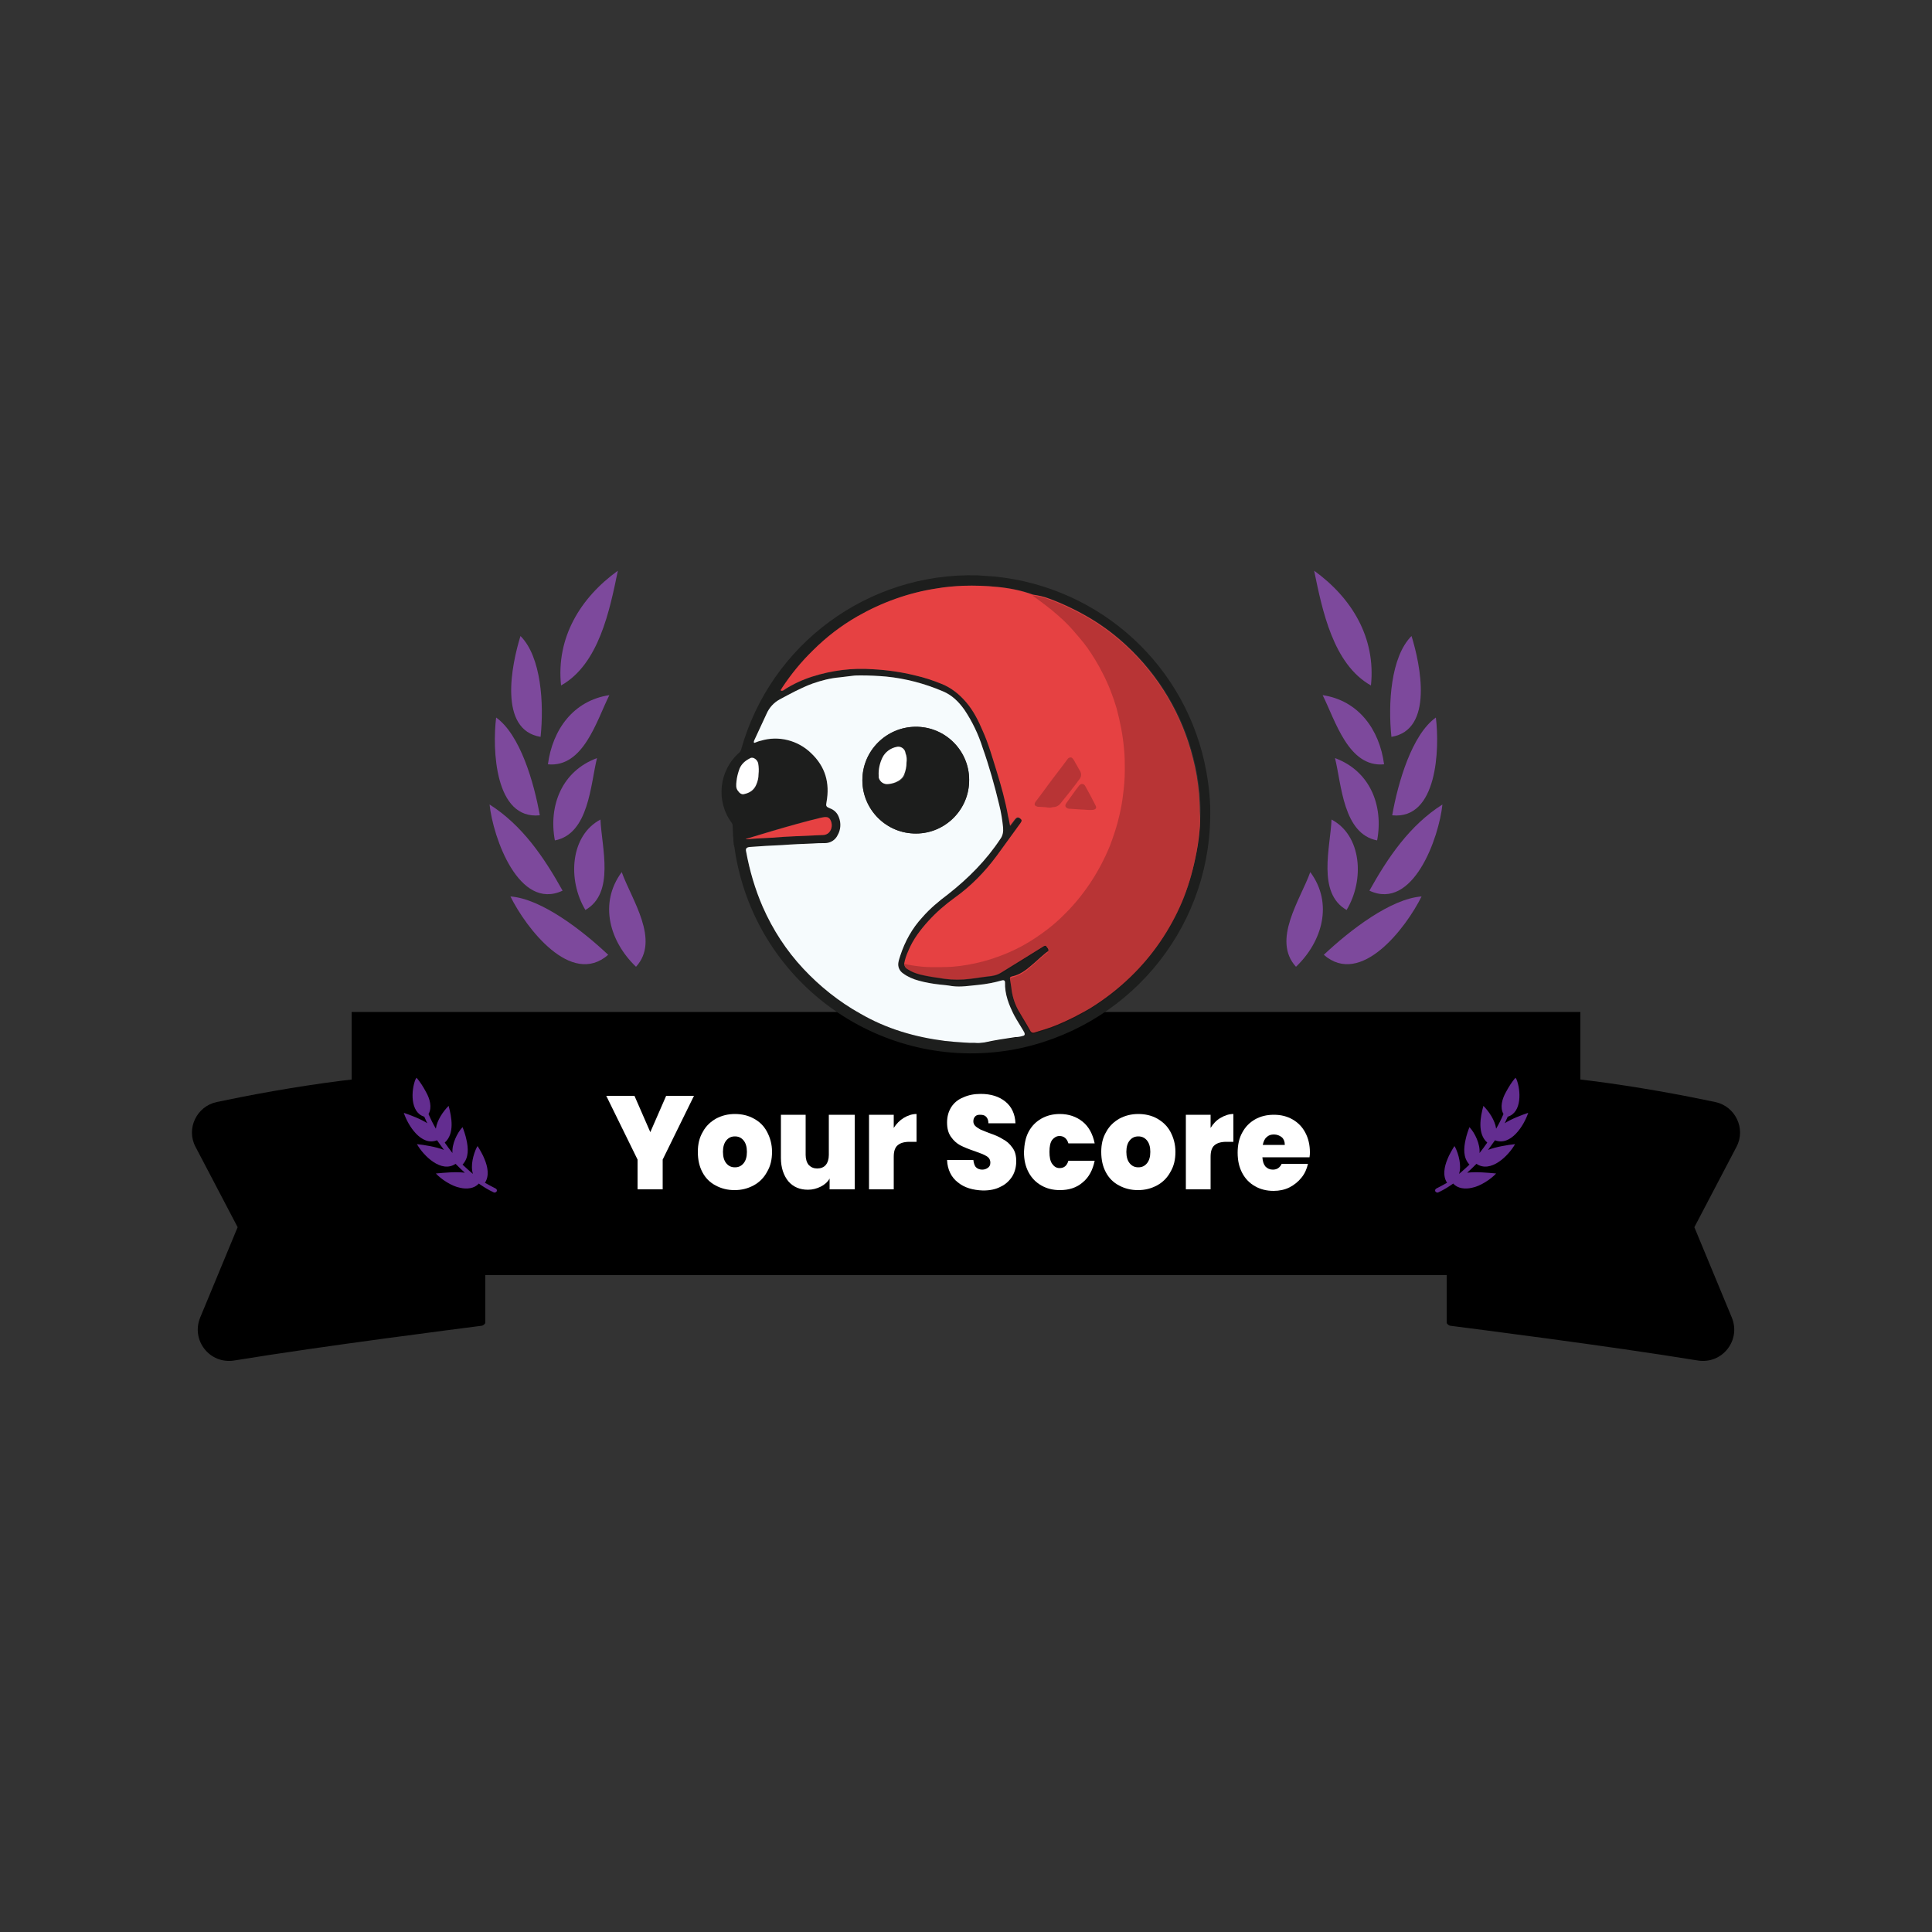 <?xml version="1.0" encoding="utf-8"?>
<!-- Generator: Adobe Illustrator 25.2.1, SVG Export Plug-In . SVG Version: 6.00 Build 0)  -->
<svg version="1.1" xmlns="http://www.w3.org/2000/svg" xmlns:xlink="http://www.w3.org/1999/xlink" x="0px" y="0px"
	 viewBox="0 0 500 500" style="enable-background:new 0 0 500 500;" xml:space="preserve">
<rect x="0" y="0" width="500" height="500" fill="#333333" stroke="none"/>
<style type="text/css">
	.my-penguin-unlocked-st0{display:none;}
	.my-penguin-unlocked-st1{display:inline;}
	.my-penguin-unlocked-st2{fill="url(#SVGID_1_)";}
	.my-penguin-unlocked-st3{fill="url(#SVGID_2_)";}
	.my-penguin-unlocked-st4{fill="url(#SVGID_3_)";}
	.my-penguin-unlocked-st5{fill="url(#SVGID_4_)";}
	.my-penguin-unlocked-st6{fill="url(#SVGID_5_)";}
	.my-penguin-unlocked-st7{fill:#7D499C;}
	.my-penguin-unlocked-st8{fill:#632D90;}
	.my-penguin-unlocked-st9{fill:#FFFFFF;}
	.my-penguin-unlocked-st10{fill="url(#SVGID_6_)";}
	.my-penguin-unlocked-st11{fill="url(#SVGID_7_)";}
	.my-penguin-unlocked-st12{fill="url(#SVGID_8_)";}
	.my-penguin-unlocked-st13{fill="url(#SVGID_9_)";}
	.my-penguin-unlocked-st14{fill="url(#SVGID_10_)";}
	.my-penguin-unlocked-st15{fill="url(#SVGID_11_)";}
	.my-penguin-unlocked-st16{fill="url(#SVGID_12_)";}
	.my-penguin-unlocked-st17{fill="url(#SVGID_13_)";}
	.my-penguin-unlocked-st18{fill="url(#SVGID_14_)";}
	.my-penguin-unlocked-st19{fill="url(#SVGID_15_)";}
	.my-penguin-unlocked-st20{fill:#1D1E1D;}
	.my-penguin-unlocked-st21{fill:#F6FBFD;}
	.my-penguin-unlocked-st22{fill:#1C1D1C;}
	.my-penguin-unlocked-st23{fill:#E64142;}
	.my-penguin-unlocked-st24{opacity:0.2;}
</style>
<g id="Layer_1" class="my-penguin-unlocked-st0">
	<g id="Layer_6" class="my-penguin-unlocked-st1">
		<g>
			<g>
				
					<linearGradient id="SVGID_1_" gradientUnits="userSpaceOnUse" x1="272.215" y1="315.039" x2="348.175" y2="315.039" gradientTransform="matrix(-1 0 0 1 397.851 0)">
					<stop  offset="0" style="stop-color:#5D3292"/>
					<stop  offset="0.838" style="stop-color:#7C4A9C"/>
				</linearGradient>
				<path class="my-penguin-unlocked-st2" d="M56.1,285.2c16.1-3.4,47.5-9,67.8-6.9l1.7,63.7c0,0.5-0.4,1-0.9,1.1c-6.2,0.8-40.9,5.2-64.1,9
					c-6.3,1-11.2-5.2-8.8-11.1l9.7-23.4l-10.9-20.8C48.1,292.1,50.9,286.3,56.1,285.2z"/>
				<linearGradient id="SVGID_2_" gradientUnits="userSpaceOnUse" x1="108.183" y1="286.161" x2="108.705" y2="349.674">
					<stop  offset="0.556" style="stop-color:#442A74"/>
					<stop  offset="0.589" style="stop-color:#4F307C"/>
					<stop  offset="0.679" style="stop-color:#683E8D"/>
					<stop  offset="0.762" style="stop-color:#774798"/>
					<stop  offset="0.829" style="stop-color:#7C4A9C"/>
				</linearGradient>
				<path class="my-penguin-unlocked-st3" d="M125.6,276.6L98.1,319l-5.8,3.3L91,330l33.8,12.7c0.4,0.2,0.8-0.1,0.8-0.6V276.6z"/>
				<linearGradient id="SVGID_3_" gradientUnits="userSpaceOnUse" x1="374.364" y1="315.039" x2="450.324" y2="315.039">
					<stop  offset="0" style="stop-color:#5D3292"/>
					<stop  offset="0.838" style="stop-color:#7C4A9C"/>
				</linearGradient>
				<path class="my-penguin-unlocked-st4" d="M443.9,285.2c-16.1-3.4-47.5-9-67.8-6.9l-1.7,63.7c0,0.5,0.4,1,0.9,1.1c6.2,0.8,40.9,5.2,64.1,9
					c6.3,1,11.2-5.2,8.8-11.1l-9.7-23.4l10.9-20.8C451.9,292.1,449.1,286.3,443.9,285.2z"/>
				<linearGradient id="SVGID_4_" gradientUnits="userSpaceOnUse" x1="391.641" y1="305.346" x2="391.641" y2="339.644">
					<stop  offset="0.556" style="stop-color:#442A74"/>
					<stop  offset="0.599" style="stop-color:#4F307C"/>
					<stop  offset="0.716" style="stop-color:#683E8D"/>
					<stop  offset="0.823" style="stop-color:#774798"/>
					<stop  offset="0.91" style="stop-color:#7C4A9C"/>
				</linearGradient>
				<path class="my-penguin-unlocked-st5" d="M374.3,276.6l27.6,42.4l5.8,3.3l1.3,7.7l-33.8,12.7c-0.4,0.2-0.8-0.1-0.8-0.6V276.6z"/>
				<linearGradient id="SVGID_5_" gradientUnits="userSpaceOnUse" x1="91.012" y1="295.944" x2="408.963" y2="295.944">
					<stop  offset="0" style="stop-color:#814E9E"/>
					<stop  offset="0.504" style="stop-color:#814E9E"/>
					<stop  offset="1" style="stop-color:#7C4A9C"/>
					<stop  offset="1" style="stop-color:#814E9E"/>
				</linearGradient>
				<rect x="91" y="261.9" class="my-penguin-unlocked-st6" width="318" height="68.1"/>
			</g>
		</g>
	</g>
	<g class="my-penguin-unlocked-st1">
		<g>
			<g>
				<g>
					<path class="my-penguin-unlocked-st7" d="M164.6,250.2c6.3-6.9-1.1-17.3-3.7-24.5C154.9,233.8,157.8,243.7,164.6,250.2z"/>
					<path class="my-penguin-unlocked-st7" d="M151.5,235.5c7.7-4.4,4.2-16.2,3.9-23.4C147.6,216.2,146.8,227.7,151.5,235.5z"/>
					<path class="my-penguin-unlocked-st7" d="M143.6,217.5c8.8-1.7,9.2-14.4,10.9-21.3C145.5,199.5,141.9,208.4,143.6,217.5z"/>
					<path class="my-penguin-unlocked-st7" d="M141.8,197.8c9.2,0.9,12.6-11.3,15.9-17.9C148.4,181.3,143,188.8,141.8,197.8z"/>
				</g>
				<path class="my-penguin-unlocked-st7" d="M145.2,177.4c9.8-5.5,12.6-19.5,14.7-29.7C150.2,154.7,143.9,165,145.2,177.4z"/>
				<g>
					<path class="my-penguin-unlocked-st7" d="M157.4,247.1c-9.6,8.4-21.3-7-25.3-15.1C140.1,232.6,150.6,240.7,157.4,247.1z"/>
					<path class="my-penguin-unlocked-st7" d="M145.6,230.5c-11.3,5.3-18-13.7-18.9-22.3C135.2,213.6,140.8,221.9,145.6,230.5z"/>
					<path class="my-penguin-unlocked-st7" d="M139.7,211c-11.7,1.2-12.3-17.2-11.3-25.3C134.6,190.1,138.2,202.5,139.7,211z"/>
					<path class="my-penguin-unlocked-st7" d="M139.9,190.7c-11-1.8-7.5-18.7-5.2-26.1C140.1,170,140.8,182.2,139.9,190.7z"/>
				</g>
			</g>
		</g>
		<g>
			<g>
				<g>
					<path class="my-penguin-unlocked-st7" d="M335.4,250.2c-6.3-6.9,1.1-17.3,3.7-24.5C345.1,233.8,342.2,243.7,335.4,250.2z"/>
					<path class="my-penguin-unlocked-st7" d="M348.5,235.5c-7.7-4.4-4.2-16.2-3.9-23.4C352.4,216.2,353.2,227.7,348.5,235.5z"/>
					<path class="my-penguin-unlocked-st7" d="M356.4,217.5c-8.8-1.7-9.2-14.4-10.9-21.3C354.5,199.5,358.1,208.4,356.4,217.5z"/>
					<path class="my-penguin-unlocked-st7" d="M358.2,197.8c-9.2,0.9-12.6-11.3-15.9-17.9C351.6,181.3,357,188.8,358.2,197.8z"/>
				</g>
				<path class="my-penguin-unlocked-st7" d="M354.8,177.4c-9.8-5.5-12.6-19.5-14.7-29.7C349.8,154.7,356.1,165,354.8,177.4z"/>
				<g>
					<path class="my-penguin-unlocked-st7" d="M342.6,247.1c9.6,8.4,21.3-7,25.3-15.1C359.9,232.6,349.4,240.7,342.6,247.1z"/>
					<path class="my-penguin-unlocked-st7" d="M354.4,230.5c11.3,5.3,18-13.7,18.9-22.3C364.8,213.6,359.2,221.9,354.4,230.5z"/>
					<path class="my-penguin-unlocked-st7" d="M360.3,211c11.7,1.2,12.3-17.2,11.3-25.3C365.4,190.1,361.8,202.5,360.3,211z"/>
					<path class="my-penguin-unlocked-st7" d="M360.1,190.7c11-1.8,7.5-18.7,5.2-26.1C359.9,170,359.2,182.2,360.1,190.7z"/>
				</g>
			</g>
		</g>
	</g>
	<g class="my-penguin-unlocked-st1">
		<path class="my-penguin-unlocked-st8" d="M107.5,279.4c-1.1,2.8-1.4,8.5,2.3,9.6c0.3,0.6,0.5,1.2,0.8,1.7c-1.7-1.1-4.3-2.1-6.1-2.7
			c1.1,3.3,4.5,8.7,8.6,7.1c0.6,0.8,1.2,1.7,1.8,2.5c-2-0.8-5.1-1.3-7-1.5c1.7,3,6.3,7.6,10,5.1c0.8,0.8,1.6,1.6,2.4,2.3
			c-2.3-0.3-5.4,0-7.5,0.2c1.4,1.5,4.1,3.3,6.3,3.7l0,0c1.7,0.4,3.7,0.2,4.8-1.1c1.3,0.9,2.4,1.6,3.9,2.3c0.2,0.1,0.5,0,0.7-0.2
			c0,0,0,0,0,0c0.2-0.3,0.1-0.6-0.2-0.8c-1-0.5-1.9-1-2.8-1.5c1.2-1.8,0.7-4.2-0.1-6.1c-0.4-1.1-1.3-2.6-1.8-3.4l-0.2,0.3
			c-0.9,1.8-1.7,4.8-1,6.9c-0.9-0.7-1.8-1.6-2.7-2.4c1.7-1.8,1.5-4.3,1-6.5c-0.2-1-0.7-2.5-1-3.2c-1.4,1.5-2.8,4.4-2.6,6.7
			c-0.7-0.9-1.4-1.8-2-2.7c2.6-2.3,1.8-6.6,1-9.5c-1.4,1.4-3,3.7-3.3,5.9c-0.7-1.2-1.3-2.4-1.9-3.8c1-1.7,0.3-4-0.6-5.6
			c-0.8-1.5-1.5-2.6-2.5-3.8L107.5,279.4z"/>
		<path class="my-penguin-unlocked-st8" d="M392.5,279.4c1.1,2.8,1.4,8.5-2.3,9.6c-0.3,0.6-0.5,1.2-0.8,1.7c1.7-1.1,4.3-2.1,6.1-2.7
			c-1.1,3.3-4.5,8.7-8.6,7.1c-0.6,0.8-1.2,1.7-1.8,2.5c2-0.8,5.1-1.3,7-1.5c-1.7,3-6.3,7.6-10,5.1c-0.8,0.8-1.6,1.6-2.4,2.3
			c2.3-0.3,5.4,0,7.5,0.2c-1.4,1.5-4.1,3.3-6.3,3.7l0,0c-1.7,0.4-3.7,0.2-4.8-1.1c-1.3,0.9-2.4,1.6-3.9,2.3c-0.2,0.1-0.5,0-0.7-0.2
			c0,0,0,0,0,0c-0.2-0.3-0.1-0.6,0.2-0.8c1-0.5,1.9-1,2.8-1.5c-1.2-1.8-0.7-4.2,0.1-6.1c0.4-1.1,1.3-2.6,1.8-3.4l0.2,0.3
			c0.9,1.8,1.7,4.8,1,6.9c0.9-0.7,1.8-1.6,2.7-2.4c-1.7-1.8-1.5-4.3-1-6.5c0.2-1,0.7-2.5,1-3.2c1.4,1.5,2.8,4.4,2.6,6.7
			c0.7-0.9,1.4-1.8,2-2.7c-2.6-2.3-1.8-6.6-1-9.5c1.4,1.4,3,3.7,3.3,5.9c0.7-1.2,1.3-2.4,1.9-3.8c-1-1.7-0.3-4,0.6-5.6
			c0.8-1.5,1.5-2.6,2.5-3.8L392.5,279.4z"/>
	</g>
	<g class="my-penguin-unlocked-st1">
		<path class="my-penguin-unlocked-st9" d="M163.1,284.3v5.1h9.5v6.6h-9.5v5.7h10.8v7h-19.1v-31.4h19.1v7H163.1z"/>
		<path class="my-penguin-unlocked-st9" d="M216.2,286.3c1.7,1.9,2.6,4.5,2.6,7.8v14.6h-8.3v-13.4c0-1.3-0.4-2.4-1.1-3.1c-0.7-0.7-1.7-1.1-2.9-1.1
			c-1.2,0-2.2,0.4-2.9,1.1c-0.7,0.7-1.1,1.8-1.1,3.1v13.4h-8.3v-13.4c0-1.3-0.3-2.4-1-3.1c-0.7-0.7-1.6-1.1-2.9-1.1
			c-1.2,0-2.2,0.4-2.9,1.1c-0.7,0.7-1.1,1.8-1.1,3.1v13.4h-8.3v-25h8.3v3.3c0.7-1.1,1.7-1.9,2.9-2.6c1.2-0.6,2.5-1,4-1
			c1.8,0,3.3,0.4,4.7,1.2c1.4,0.8,2.5,1.9,3.2,3.4c0.8-1.4,2-2.5,3.3-3.3c1.4-0.8,2.9-1.3,4.6-1.3
			C212.1,283.5,214.5,284.4,216.2,286.3z"/>
		<path class="my-penguin-unlocked-st9" d="M234.4,284.4c1.2-0.7,2.6-1,4.2-1c1.9,0,3.6,0.5,5.2,1.6c1.5,1,2.8,2.5,3.6,4.5c0.9,1.9,1.3,4.2,1.3,6.8
			s-0.4,4.8-1.3,6.8c-0.9,1.9-2.1,3.4-3.6,4.5c-1.5,1-3.3,1.6-5.2,1.6c-1.6,0-3-0.3-4.2-1s-2.1-1.6-2.8-2.8v15.4h-8.3v-36.9h8.3v3.5
			C232.3,286,233.2,285.1,234.4,284.4z M239,292.3c-0.8-0.9-1.9-1.4-3.1-1.4c-1.2,0-2.2,0.5-3.1,1.4s-1.2,2.2-1.2,3.8
			c0,1.6,0.4,2.9,1.2,3.8s1.9,1.4,3.1,1.4c1.2,0,2.2-0.5,3.1-1.4c0.8-0.9,1.2-2.2,1.2-3.8C240.2,294.5,239.8,293.2,239,292.3z"/>
		<path class="my-penguin-unlocked-st9" d="M274.7,297.9H259c0.1,1.4,0.4,2.4,1.1,3c0.6,0.7,1.4,1,2.4,1c1.4,0,2.4-0.7,3-2h8.9c-0.4,1.7-1.1,3.3-2.1,4.6
			c-1.1,1.4-2.4,2.4-4,3.2c-1.6,0.8-3.4,1.2-5.3,1.2c-2.3,0-4.4-0.5-6.3-1.6c-1.8-1-3.3-2.5-4.3-4.5c-1-1.9-1.5-4.2-1.5-6.8
			c0-2.6,0.5-4.9,1.5-6.8c1-1.9,2.4-3.4,4.3-4.4s3.9-1.6,6.3-1.6c2.3,0,4.4,0.5,6.2,1.5c1.8,1,3.2,2.5,4.2,4.3s1.5,4.1,1.5,6.7
			C274.8,296.6,274.8,297.2,274.7,297.9z M266.4,293.7c0-1.1-0.3-1.9-1-2.5c-0.7-0.6-1.5-0.9-2.5-0.9s-1.9,0.3-2.5,0.9
			s-1.1,1.4-1.3,2.6H266.4z"/>
		<path class="my-penguin-unlocked-st9" d="M289.9,284.7c1.3-0.8,2.8-1.2,4.3-1.2v9.3h-2.3c-1.8,0-3.2,0.4-4,1.1c-0.9,0.7-1.3,2-1.3,3.9v10.9h-8.3v-25
			h8.3v4.4C287.5,286.7,288.6,285.5,289.9,284.7z"/>
		<path class="my-penguin-unlocked-st9" d="M301.9,307.4c-1.9-1-3.4-2.5-4.4-4.5c-1.1-1.9-1.6-4.2-1.6-6.8c0-2.6,0.5-4.8,1.6-6.8
			c1.1-1.9,2.6-3.4,4.5-4.5s4-1.6,6.4-1.6s4.5,0.5,6.4,1.6s3.4,2.5,4.5,4.5c1.1,1.9,1.6,4.2,1.6,6.8s-0.5,4.8-1.6,6.8
			c-1.1,1.9-2.6,3.4-4.5,4.5s-4,1.6-6.4,1.6C305.9,309,303.8,308.5,301.9,307.4z M311.2,300c0.8-0.9,1.2-2.2,1.2-3.9
			c0-1.7-0.4-3-1.2-3.9c-0.8-0.9-1.7-1.3-2.9-1.3c-1.1,0-2.1,0.4-2.8,1.3c-0.8,0.9-1.1,2.2-1.1,3.9c0,1.7,0.4,3,1.1,3.9
			c0.7,0.9,1.7,1.3,2.8,1.3C309.4,301.4,310.4,300.9,311.2,300z"/>
		<path class="my-penguin-unlocked-st9" d="M335.9,284.7c1.3-0.8,2.8-1.2,4.3-1.2v9.3h-2.3c-1.8,0-3.2,0.4-4,1.1c-0.9,0.7-1.3,2-1.3,3.9v10.9h-8.3v-25
			h8.3v4.4C333.4,286.7,334.5,285.5,335.9,284.7z"/>
	</g>
</g>
<g id="Layer_7">
	<g>
		<g>
			
				<linearGradient id="SVGID_6_" gradientUnits="userSpaceOnUse" x1="272.215" y1="315.039" x2="348.175" y2="315.039" gradientTransform="matrix(-1 0 0 1 397.851 0)">
				<stop  offset="0" style="stop-color:#5D3292"/>
				<stop  offset="0.838" style="stop-color:#7C4A9C"/>
			</linearGradient>
			<path class="my-penguin-unlocked-st10" d="M56.1,285.2c16.1-3.4,47.5-9,67.8-6.9l1.7,63.7c0,0.5-0.4,1-0.9,1.1c-6.2,0.8-40.9,5.2-64.1,9
				c-6.3,1-11.2-5.2-8.8-11.1l9.7-23.4l-10.9-20.8C48.1,292.1,50.9,286.3,56.1,285.2z"/>
			<linearGradient id="SVGID_7_" gradientUnits="userSpaceOnUse" x1="108.183" y1="286.161" x2="108.705" y2="349.674">
				<stop  offset="0.556" style="stop-color:#442A74"/>
				<stop  offset="0.589" style="stop-color:#4F307C"/>
				<stop  offset="0.679" style="stop-color:#683E8D"/>
				<stop  offset="0.762" style="stop-color:#774798"/>
				<stop  offset="0.829" style="stop-color:#7C4A9C"/>
			</linearGradient>
			<path class="my-penguin-unlocked-st11" d="M125.6,276.6L98.1,319l-5.8,3.3L91,330l33.8,12.7c0.4,0.2,0.8-0.1,0.8-0.6V276.6z"/>
			<linearGradient id="SVGID_8_" gradientUnits="userSpaceOnUse" x1="374.364" y1="315.039" x2="450.324" y2="315.039">
				<stop  offset="0" style="stop-color:#5D3292"/>
				<stop  offset="0.838" style="stop-color:#7C4A9C"/>
			</linearGradient>
			<path class="my-penguin-unlocked-st12" d="M443.9,285.2c-16.1-3.4-47.5-9-67.8-6.9l-1.7,63.7c0,0.5,0.4,1,0.9,1.1c6.2,0.8,40.9,5.2,64.1,9
				c6.3,1,11.2-5.2,8.8-11.1l-9.7-23.4l10.9-20.8C451.9,292.1,449.1,286.3,443.9,285.2z"/>
			<linearGradient id="SVGID_9_" gradientUnits="userSpaceOnUse" x1="391.641" y1="305.346" x2="391.641" y2="339.644">
				<stop  offset="0.556" style="stop-color:#442A74"/>
				<stop  offset="0.599" style="stop-color:#4F307C"/>
				<stop  offset="0.716" style="stop-color:#683E8D"/>
				<stop  offset="0.823" style="stop-color:#774798"/>
				<stop  offset="0.91" style="stop-color:#7C4A9C"/>
			</linearGradient>
			<path class="my-penguin-unlocked-st13" d="M374.3,276.6l27.6,42.4l5.8,3.3l1.3,7.7l-33.8,12.7c-0.4,0.2-0.8-0.1-0.8-0.6V276.6z"/>
			<linearGradient id="SVGID_10_" gradientUnits="userSpaceOnUse" x1="91.012" y1="295.944" x2="408.963" y2="295.944">
				<stop  offset="0" style="stop-color:#814E9E"/>
				<stop  offset="0.504" style="stop-color:#814E9E"/>
				<stop  offset="1" style="stop-color:#7C4A9C"/>
				<stop  offset="1" style="stop-color:#814E9E"/>
			</linearGradient>
			<rect x="91" y="261.9" class="my-penguin-unlocked-st14" width="318" height="68.1"/>
		</g>
	</g>
	<g>
		<g>
			<g>
				<g>
					<path class="my-penguin-unlocked-st7" d="M164.6,250.2c6.3-6.9-1.1-17.3-3.7-24.5C154.9,233.8,157.8,243.7,164.6,250.2z"/>
					<path class="my-penguin-unlocked-st7" d="M151.5,235.5c7.7-4.4,4.2-16.2,3.9-23.4C147.6,216.2,146.8,227.7,151.5,235.5z"/>
					<path class="my-penguin-unlocked-st7" d="M143.6,217.5c8.8-1.7,9.2-14.4,10.9-21.3C145.5,199.5,141.9,208.4,143.6,217.5z"/>
					<path class="my-penguin-unlocked-st7" d="M141.8,197.8c9.2,0.9,12.6-11.3,15.9-17.9C148.4,181.3,143,188.8,141.8,197.8z"/>
				</g>
				<path class="my-penguin-unlocked-st7" d="M145.2,177.4c9.8-5.5,12.6-19.5,14.7-29.7C150.2,154.7,143.9,165,145.2,177.4z"/>
				<g>
					<path class="my-penguin-unlocked-st7" d="M157.4,247.1c-9.6,8.4-21.3-7-25.3-15.1C140.1,232.6,150.6,240.7,157.4,247.1z"/>
					<path class="my-penguin-unlocked-st7" d="M145.6,230.5c-11.3,5.3-18-13.7-18.9-22.3C135.2,213.6,140.8,221.9,145.6,230.5z"/>
					<path class="my-penguin-unlocked-st7" d="M139.7,211c-11.7,1.2-12.3-17.2-11.3-25.3C134.6,190.1,138.2,202.5,139.7,211z"/>
					<path class="my-penguin-unlocked-st7" d="M139.9,190.7c-11-1.8-7.5-18.7-5.2-26.1C140.1,170,140.8,182.2,139.9,190.7z"/>
				</g>
			</g>
		</g>
		<g>
			<g>
				<g>
					<path class="my-penguin-unlocked-st7" d="M335.4,250.2c-6.3-6.9,1.1-17.3,3.7-24.5C345.1,233.8,342.2,243.7,335.4,250.2z"/>
					<path class="my-penguin-unlocked-st7" d="M348.5,235.5c-7.7-4.4-4.2-16.2-3.9-23.4C352.4,216.2,353.2,227.7,348.5,235.5z"/>
					<path class="my-penguin-unlocked-st7" d="M356.4,217.5c-8.8-1.7-9.2-14.4-10.9-21.3C354.5,199.5,358.1,208.4,356.4,217.5z"/>
					<path class="my-penguin-unlocked-st7" d="M358.2,197.8c-9.2,0.9-12.6-11.3-15.9-17.9C351.6,181.3,357,188.8,358.2,197.8z"/>
				</g>
				<path class="my-penguin-unlocked-st7" d="M354.8,177.4c-9.8-5.5-12.6-19.5-14.7-29.7C349.8,154.7,356.1,165,354.8,177.4z"/>
				<g>
					<path class="my-penguin-unlocked-st7" d="M342.6,247.1c9.6,8.4,21.3-7,25.3-15.1C359.9,232.6,349.4,240.7,342.6,247.1z"/>
					<path class="my-penguin-unlocked-st7" d="M354.4,230.5c11.3,5.3,18-13.7,18.9-22.3C364.8,213.6,359.2,221.9,354.4,230.5z"/>
					<path class="my-penguin-unlocked-st7" d="M360.3,211c11.7,1.2,12.3-17.2,11.3-25.3C365.4,190.1,361.8,202.5,360.3,211z"/>
					<path class="my-penguin-unlocked-st7" d="M360.1,190.7c11-1.8,7.5-18.7,5.2-26.1C359.9,170,359.2,182.2,360.1,190.7z"/>
				</g>
			</g>
		</g>
	</g>
	<g>
		<path class="my-penguin-unlocked-st8" d="M107.5,279.4c-1.1,2.8-1.4,8.5,2.3,9.6c0.3,0.6,0.5,1.2,0.8,1.7c-1.7-1.1-4.3-2.1-6.1-2.7
			c1.1,3.3,4.5,8.7,8.6,7.1c0.6,0.8,1.2,1.7,1.8,2.5c-2-0.8-5.1-1.3-7-1.5c1.7,3,6.3,7.6,10,5.1c0.8,0.8,1.6,1.6,2.4,2.3
			c-2.3-0.3-5.4,0-7.5,0.2c1.4,1.5,4.1,3.3,6.3,3.7l0,0c1.7,0.4,3.7,0.2,4.8-1.1c1.3,0.9,2.4,1.6,3.9,2.3c0.2,0.1,0.5,0,0.7-0.2
			c0,0,0,0,0,0c0.2-0.3,0.1-0.6-0.2-0.8c-1-0.5-1.9-1-2.8-1.5c1.2-1.8,0.7-4.2-0.1-6.1c-0.4-1.1-1.3-2.6-1.8-3.4l-0.2,0.3
			c-0.9,1.8-1.7,4.8-1,6.9c-0.9-0.7-1.8-1.6-2.7-2.4c1.7-1.8,1.5-4.3,1-6.5c-0.2-1-0.7-2.5-1-3.2c-1.4,1.5-2.8,4.4-2.6,6.7
			c-0.7-0.9-1.4-1.8-2-2.7c2.6-2.3,1.8-6.6,1-9.5c-1.4,1.4-3,3.7-3.3,5.9c-0.7-1.2-1.3-2.4-1.9-3.8c1-1.7,0.3-4-0.6-5.6
			c-0.8-1.5-1.5-2.6-2.5-3.8L107.5,279.4z"/>
		<path class="my-penguin-unlocked-st8" d="M392.5,279.4c1.1,2.8,1.4,8.5-2.3,9.6c-0.3,0.6-0.5,1.2-0.8,1.7c1.7-1.1,4.3-2.1,6.1-2.7
			c-1.1,3.3-4.5,8.7-8.6,7.1c-0.6,0.8-1.2,1.7-1.8,2.5c2-0.8,5.1-1.3,7-1.5c-1.7,3-6.3,7.6-10,5.1c-0.8,0.8-1.6,1.6-2.4,2.3
			c2.3-0.3,5.4,0,7.5,0.2c-1.4,1.5-4.1,3.3-6.3,3.7l0,0c-1.7,0.4-3.7,0.2-4.8-1.1c-1.3,0.9-2.4,1.6-3.9,2.3c-0.2,0.1-0.5,0-0.7-0.2
			c0,0,0,0,0,0c-0.2-0.3-0.1-0.6,0.2-0.8c1-0.5,1.9-1,2.8-1.5c-1.2-1.8-0.7-4.2,0.1-6.1c0.4-1.1,1.3-2.6,1.8-3.4l0.2,0.3
			c0.9,1.8,1.7,4.8,1,6.9c0.9-0.7,1.8-1.6,2.7-2.4c-1.7-1.8-1.5-4.3-1-6.5c0.2-1,0.7-2.5,1-3.2c1.4,1.5,2.8,4.4,2.6,6.7
			c0.7-0.9,1.4-1.8,2-2.7c-2.6-2.3-1.8-6.6-1-9.5c1.4,1.4,3,3.7,3.3,5.9c0.7-1.2,1.3-2.4,1.9-3.8c-1-1.7-0.3-4,0.6-5.6
			c0.8-1.5,1.5-2.6,2.5-3.8L392.5,279.4z"/>
	</g>
	<g id="Layer_9">
		<g>
			<path class="my-penguin-unlocked-st9" d="M179.6,283.6l-8.1,16.5v7.7H165v-7.7l-8.1-16.5h7.3l4.1,9.4l4.1-9.4H179.6z"/>
			<path class="my-penguin-unlocked-st9" d="M185.2,306.8c-1.5-0.8-2.6-1.9-3.4-3.4c-0.8-1.5-1.2-3.2-1.2-5.3c0-2,0.4-3.7,1.3-5.2c0.8-1.5,2-2.6,3.4-3.4
				c1.5-0.8,3.1-1.2,4.9-1.2c1.8,0,3.5,0.4,4.9,1.2c1.5,0.8,2.6,1.9,3.4,3.4c0.8,1.5,1.3,3.2,1.3,5.2s-0.4,3.7-1.3,5.2
				c-0.8,1.5-2,2.7-3.5,3.5c-1.5,0.8-3.1,1.2-4.9,1.2C188.3,308,186.7,307.6,185.2,306.8z M192.4,301.1c0.6-0.7,0.9-1.7,0.9-3
				c0-1.3-0.3-2.3-0.9-3c-0.6-0.7-1.3-1-2.2-1s-1.6,0.3-2.2,1c-0.6,0.7-0.9,1.7-0.9,3c0,1.3,0.3,2.3,0.9,3c0.6,0.7,1.3,1,2.2,1
				S191.8,301.8,192.4,301.1z"/>
			<path class="my-penguin-unlocked-st9" d="M221.2,288.5v19.3h-6.5v-2.8c-0.5,0.9-1.3,1.6-2.3,2.1c-1,0.5-2.1,0.8-3.3,0.8c-2.1,0-3.8-0.7-5.1-2.2
				c-1.2-1.5-1.9-3.5-1.9-6v-11.2h6.4v10.4c0,1.1,0.3,2,0.8,2.6c0.6,0.6,1.3,0.9,2.2,0.9c0.9,0,1.7-0.3,2.2-0.9
				c0.5-0.6,0.8-1.5,0.8-2.6v-10.4H221.2z"/>
			<path class="my-penguin-unlocked-st9" d="M233.9,289.3c1-0.6,2.1-1,3.3-1v7.2h-1.8c-1.4,0-2.4,0.3-3.1,0.9c-0.7,0.6-1,1.6-1,3v8.4h-6.4v-19.3h6.4v3.4
				C232,290.8,232.9,289.9,233.9,289.3z"/>
			<path class="my-penguin-unlocked-st9" d="M247.9,306c-1.7-1.3-2.7-3.3-2.8-5.8h6.8c0.1,0.8,0.3,1.5,0.7,1.9c0.4,0.4,1,0.6,1.6,0.6
				c0.6,0,1.1-0.2,1.5-0.5c0.4-0.3,0.6-0.7,0.6-1.3c0-0.7-0.3-1.3-1-1.7c-0.6-0.4-1.7-0.8-3.1-1.3c-1.5-0.5-2.7-1-3.7-1.5
				c-0.9-0.5-1.7-1.2-2.4-2.2s-1-2.2-1-3.7c0-1.6,0.4-2.9,1.1-4c0.7-1.1,1.8-2,3.1-2.5c1.3-0.6,2.8-0.9,4.5-0.9c2.7,0,4.8,0.7,6.4,2
				c1.6,1.3,2.5,3.2,2.6,5.6h-7c0-0.7-0.2-1.3-0.6-1.7c-0.4-0.4-0.9-0.5-1.6-0.5c-0.5,0-0.9,0.1-1.2,0.4c-0.3,0.3-0.5,0.7-0.5,1.3
				c0,0.5,0.2,0.9,0.5,1.2c0.3,0.3,0.8,0.6,1.3,0.9c0.5,0.2,1.2,0.5,2.2,0.9c1.5,0.5,2.7,1,3.6,1.6c1,0.5,1.8,1.2,2.5,2.2
				c0.7,0.9,1,2.1,1,3.5c0,1.4-0.3,2.7-1,3.9c-0.7,1.1-1.7,2.1-3,2.7c-1.3,0.7-2.8,1-4.6,1C251.8,308,249.6,307.4,247.9,306z"/>
			<path class="my-penguin-unlocked-st9" d="M266.2,292.9c0.8-1.5,1.9-2.6,3.3-3.4c1.4-0.8,3-1.2,4.8-1.2c2.3,0,4.3,0.7,5.9,2c1.6,1.3,2.6,3.2,3.1,5.6
				h-6.8c-0.4-1.3-1.2-1.9-2.3-1.9c-0.8,0-1.4,0.4-1.9,1c-0.5,0.7-0.7,1.7-0.7,3.1c0,1.4,0.2,2.4,0.7,3.1c0.5,0.7,1.1,1.1,1.9,1.1
				c1.2,0,1.9-0.6,2.3-1.9h6.8c-0.5,2.4-1.5,4.3-3.1,5.6c-1.6,1.4-3.6,2-5.9,2c-1.8,0-3.4-0.4-4.8-1.2c-1.4-0.8-2.5-1.9-3.3-3.4
				c-0.8-1.5-1.2-3.2-1.2-5.3C265.1,296.1,265.4,294.4,266.2,292.9z"/>
			<path class="my-penguin-unlocked-st9" d="M289.6,306.8c-1.5-0.8-2.6-1.9-3.4-3.4c-0.8-1.5-1.2-3.2-1.2-5.3c0-2,0.4-3.7,1.3-5.2c0.8-1.5,2-2.6,3.4-3.4
				c1.5-0.8,3.1-1.2,4.9-1.2c1.8,0,3.5,0.4,4.9,1.2s2.6,1.9,3.4,3.4c0.8,1.5,1.3,3.2,1.3,5.2s-0.4,3.7-1.3,5.2
				c-0.8,1.5-2,2.7-3.5,3.5c-1.5,0.8-3.1,1.2-4.9,1.2C292.7,308,291.1,307.6,289.6,306.8z M296.8,301.1c0.6-0.7,0.9-1.7,0.9-3
				c0-1.3-0.3-2.3-0.9-3c-0.6-0.7-1.3-1-2.2-1c-0.9,0-1.6,0.3-2.2,1c-0.6,0.7-0.9,1.7-0.9,3c0,1.3,0.3,2.3,0.9,3
				c0.6,0.7,1.3,1,2.2,1S296.2,301.8,296.8,301.1z"/>
			<path class="my-penguin-unlocked-st9" d="M315.9,289.3c1-0.6,2.1-1,3.3-1v7.2h-1.8c-1.4,0-2.4,0.3-3.1,0.9c-0.7,0.6-1,1.6-1,3v8.4h-6.4v-19.3h6.4v3.4
				C314,290.8,314.8,289.9,315.9,289.3z"/>
			<path class="my-penguin-unlocked-st9" d="M338.9,299.5h-12.2c0.1,1.1,0.3,1.8,0.8,2.4c0.5,0.5,1.1,0.8,1.9,0.8c1.1,0,1.8-0.5,2.3-1.5h6.8
				c-0.3,1.3-0.8,2.5-1.7,3.6c-0.8,1-1.9,1.9-3.1,2.5c-1.2,0.6-2.6,0.9-4.1,0.9c-1.8,0-3.4-0.4-4.8-1.2c-1.4-0.8-2.5-1.9-3.3-3.4
				c-0.8-1.5-1.2-3.2-1.2-5.3c0-2,0.4-3.8,1.2-5.2c0.8-1.5,1.9-2.6,3.3-3.4c1.4-0.8,3-1.2,4.9-1.2c1.8,0,3.4,0.4,4.8,1.2
				s2.5,1.9,3.3,3.4s1.2,3.2,1.2,5.1C339,298.5,339,299,338.9,299.5z M332.5,296.2c0-0.8-0.3-1.5-0.8-1.9s-1.2-0.7-2-0.7
				s-1.4,0.2-1.9,0.7c-0.5,0.4-0.8,1.1-1,2H332.5z"/>
		</g>
	</g>
</g>
<g id="Layer_8" class="my-penguin-unlocked-st0">
	<g class="my-penguin-unlocked-st1">
		<g>
			
				<linearGradient id="SVGID_11_" gradientUnits="userSpaceOnUse" x1="272.215" y1="315.039" x2="348.175" y2="315.039" gradientTransform="matrix(-1 0 0 1 397.851 0)">
				<stop  offset="0" style="stop-color:#5D3292"/>
				<stop  offset="0.838" style="stop-color:#7C4A9C"/>
			</linearGradient>
			<path class="my-penguin-unlocked-st15" d="M56.1,285.2c16.1-3.4,47.5-9,67.8-6.9l1.7,63.7c0,0.5-0.4,1-0.9,1.1c-6.2,0.8-40.9,5.2-64.1,9
				c-6.3,1-11.2-5.2-8.8-11.1l9.7-23.4l-10.9-20.8C48.1,292.1,50.9,286.3,56.1,285.2z"/>
			<linearGradient id="SVGID_12_" gradientUnits="userSpaceOnUse" x1="108.183" y1="286.161" x2="108.705" y2="349.674">
				<stop  offset="0.556" style="stop-color:#442A74"/>
				<stop  offset="0.589" style="stop-color:#4F307C"/>
				<stop  offset="0.679" style="stop-color:#683E8D"/>
				<stop  offset="0.762" style="stop-color:#774798"/>
				<stop  offset="0.829" style="stop-color:#7C4A9C"/>
			</linearGradient>
			<path class="my-penguin-unlocked-st16" d="M125.6,276.6L98.1,319l-5.8,3.3L91,330l33.8,12.7c0.4,0.2,0.8-0.1,0.8-0.6V276.6z"/>
			<linearGradient id="SVGID_13_" gradientUnits="userSpaceOnUse" x1="374.364" y1="315.039" x2="450.324" y2="315.039">
				<stop  offset="0" style="stop-color:#5D3292"/>
				<stop  offset="0.838" style="stop-color:#7C4A9C"/>
			</linearGradient>
			<path class="my-penguin-unlocked-st17" d="M443.9,285.2c-16.1-3.4-47.5-9-67.8-6.9l-1.7,63.7c0,0.5,0.4,1,0.9,1.1c6.2,0.8,40.9,5.2,64.1,9
				c6.3,1,11.2-5.2,8.8-11.1l-9.7-23.4l10.9-20.8C451.9,292.1,449.1,286.3,443.9,285.2z"/>
			<linearGradient id="SVGID_14_" gradientUnits="userSpaceOnUse" x1="391.641" y1="305.346" x2="391.641" y2="339.644">
				<stop  offset="0.556" style="stop-color:#442A74"/>
				<stop  offset="0.599" style="stop-color:#4F307C"/>
				<stop  offset="0.716" style="stop-color:#683E8D"/>
				<stop  offset="0.823" style="stop-color:#774798"/>
				<stop  offset="0.91" style="stop-color:#7C4A9C"/>
			</linearGradient>
			<path class="my-penguin-unlocked-st18" d="M374.3,276.6l27.6,42.4l5.8,3.3l1.3,7.7l-33.8,12.7c-0.4,0.2-0.8-0.1-0.8-0.6V276.6z"/>
			<linearGradient id="SVGID_15_" gradientUnits="userSpaceOnUse" x1="91.012" y1="295.944" x2="408.963" y2="295.944">
				<stop  offset="0" style="stop-color:#814E9E"/>
				<stop  offset="0.504" style="stop-color:#814E9E"/>
				<stop  offset="1" style="stop-color:#7C4A9C"/>
				<stop  offset="1" style="stop-color:#814E9E"/>
			</linearGradient>
			<rect x="91" y="261.9" class="my-penguin-unlocked-st19" width="318" height="68.1"/>
		</g>
	</g>
	<g class="my-penguin-unlocked-st1">
		<g>
			<g>
				<g>
					<path class="my-penguin-unlocked-st7" d="M164.6,250.2c6.3-6.9-1.1-17.3-3.7-24.5C154.9,233.8,157.8,243.7,164.6,250.2z"/>
					<path class="my-penguin-unlocked-st7" d="M151.5,235.5c7.7-4.4,4.2-16.2,3.9-23.4C147.6,216.2,146.8,227.7,151.5,235.5z"/>
					<path class="my-penguin-unlocked-st7" d="M143.6,217.5c8.8-1.7,9.2-14.4,10.9-21.3C145.5,199.5,141.9,208.4,143.6,217.5z"/>
					<path class="my-penguin-unlocked-st7" d="M141.8,197.8c9.2,0.9,12.6-11.3,15.9-17.9C148.4,181.3,143,188.8,141.8,197.8z"/>
				</g>
				<path class="my-penguin-unlocked-st7" d="M145.2,177.4c9.8-5.5,12.6-19.5,14.7-29.7C150.2,154.7,143.9,165,145.2,177.4z"/>
				<g>
					<path class="my-penguin-unlocked-st7" d="M157.4,247.1c-9.6,8.4-21.3-7-25.3-15.1C140.1,232.6,150.6,240.7,157.4,247.1z"/>
					<path class="my-penguin-unlocked-st7" d="M145.6,230.5c-11.3,5.3-18-13.7-18.9-22.3C135.2,213.6,140.8,221.9,145.6,230.5z"/>
					<path class="my-penguin-unlocked-st7" d="M139.7,211c-11.7,1.2-12.3-17.2-11.3-25.3C134.6,190.1,138.2,202.5,139.7,211z"/>
					<path class="my-penguin-unlocked-st7" d="M139.9,190.7c-11-1.8-7.5-18.7-5.2-26.1C140.1,170,140.8,182.2,139.9,190.7z"/>
				</g>
			</g>
		</g>
		<g>
			<g>
				<g>
					<path class="my-penguin-unlocked-st7" d="M335.4,250.2c-6.3-6.9,1.1-17.3,3.7-24.5C345.1,233.8,342.2,243.7,335.4,250.2z"/>
					<path class="my-penguin-unlocked-st7" d="M348.5,235.5c-7.7-4.4-4.2-16.2-3.9-23.4C352.4,216.2,353.2,227.7,348.5,235.5z"/>
					<path class="my-penguin-unlocked-st7" d="M356.4,217.5c-8.8-1.7-9.2-14.4-10.9-21.3C354.5,199.5,358.1,208.4,356.4,217.5z"/>
					<path class="my-penguin-unlocked-st7" d="M358.2,197.8c-9.2,0.9-12.6-11.3-15.9-17.9C351.6,181.3,357,188.8,358.2,197.8z"/>
				</g>
				<path class="my-penguin-unlocked-st7" d="M354.8,177.4c-9.8-5.5-12.6-19.5-14.7-29.7C349.8,154.7,356.1,165,354.8,177.4z"/>
				<g>
					<path class="my-penguin-unlocked-st7" d="M342.6,247.1c9.6,8.4,21.3-7,25.3-15.1C359.9,232.6,349.4,240.7,342.6,247.1z"/>
					<path class="my-penguin-unlocked-st7" d="M354.4,230.5c11.3,5.3,18-13.7,18.9-22.3C364.8,213.6,359.2,221.9,354.4,230.5z"/>
					<path class="my-penguin-unlocked-st7" d="M360.3,211c11.7,1.2,12.3-17.2,11.3-25.3C365.4,190.1,361.8,202.5,360.3,211z"/>
					<path class="my-penguin-unlocked-st7" d="M360.1,190.7c11-1.8,7.5-18.7,5.2-26.1C359.9,170,359.2,182.2,360.1,190.7z"/>
				</g>
			</g>
		</g>
	</g>
	<g class="my-penguin-unlocked-st1">
		<path class="my-penguin-unlocked-st8" d="M107.5,279.4c-1.1,2.8-1.4,8.5,2.3,9.6c0.3,0.6,0.5,1.2,0.8,1.7c-1.7-1.1-4.3-2.1-6.1-2.7
			c1.1,3.3,4.5,8.7,8.6,7.1c0.6,0.8,1.2,1.7,1.8,2.5c-2-0.8-5.1-1.3-7-1.5c1.7,3,6.3,7.6,10,5.1c0.8,0.8,1.6,1.6,2.4,2.3
			c-2.3-0.3-5.4,0-7.5,0.2c1.4,1.5,4.1,3.3,6.3,3.7l0,0c1.7,0.4,3.7,0.2,4.8-1.1c1.3,0.9,2.4,1.6,3.9,2.3c0.2,0.1,0.5,0,0.7-0.2
			c0,0,0,0,0,0c0.2-0.3,0.1-0.6-0.2-0.8c-1-0.5-1.9-1-2.8-1.5c1.2-1.8,0.7-4.2-0.1-6.1c-0.4-1.1-1.3-2.6-1.8-3.4l-0.2,0.3
			c-0.9,1.8-1.7,4.8-1,6.9c-0.9-0.7-1.8-1.6-2.7-2.4c1.7-1.8,1.5-4.3,1-6.5c-0.2-1-0.7-2.5-1-3.2c-1.4,1.5-2.8,4.4-2.6,6.7
			c-0.7-0.9-1.4-1.8-2-2.7c2.6-2.3,1.8-6.6,1-9.5c-1.4,1.4-3,3.7-3.3,5.9c-0.7-1.2-1.3-2.4-1.9-3.8c1-1.7,0.3-4-0.6-5.6
			c-0.8-1.5-1.5-2.6-2.5-3.8L107.5,279.4z"/>
		<path class="my-penguin-unlocked-st8" d="M392.5,279.4c1.1,2.8,1.4,8.5-2.3,9.6c-0.3,0.6-0.5,1.2-0.8,1.7c1.7-1.1,4.3-2.1,6.1-2.7
			c-1.1,3.3-4.5,8.7-8.6,7.1c-0.6,0.8-1.2,1.7-1.8,2.5c2-0.8,5.1-1.3,7-1.5c-1.7,3-6.3,7.6-10,5.1c-0.8,0.8-1.6,1.6-2.4,2.3
			c2.3-0.3,5.4,0,7.5,0.2c-1.4,1.5-4.1,3.3-6.3,3.7l0,0c-1.7,0.4-3.7,0.2-4.8-1.1c-1.3,0.9-2.4,1.6-3.9,2.3c-0.2,0.1-0.5,0-0.7-0.2
			c0,0,0,0,0,0c-0.2-0.3-0.1-0.6,0.2-0.8c1-0.5,1.9-1,2.8-1.5c-1.2-1.8-0.7-4.2,0.1-6.1c0.4-1.1,1.3-2.6,1.8-3.4l0.2,0.3
			c0.9,1.8,1.7,4.8,1,6.9c0.9-0.7,1.8-1.6,2.7-2.4c-1.7-1.8-1.5-4.3-1-6.5c0.2-1,0.7-2.5,1-3.2c1.4,1.5,2.8,4.4,2.6,6.7
			c0.7-0.9,1.4-1.8,2-2.7c-2.6-2.3-1.8-6.6-1-9.5c1.4,1.4,3,3.7,3.3,5.9c0.7-1.2,1.3-2.4,1.9-3.8c-1-1.7-0.3-4,0.6-5.6
			c0.8-1.5,1.5-2.6,2.5-3.8L392.5,279.4z"/>
	</g>
	<g class="my-penguin-unlocked-st1">
		<path class="my-penguin-unlocked-st9" d="M152.6,283.7v5.4h-6.2V308H140v-18.9h-6.1v-5.4H152.6z"/>
		<path class="my-penguin-unlocked-st9" d="M158.6,307c-1.5-0.8-2.6-2-3.4-3.4c-0.8-1.5-1.2-3.2-1.2-5.3c0-2,0.4-3.7,1.3-5.2c0.8-1.5,2-2.6,3.4-3.4
			c1.5-0.8,3.1-1.2,4.9-1.2s3.5,0.4,4.9,1.2c1.5,0.8,2.6,2,3.4,3.4c0.8,1.5,1.3,3.2,1.3,5.2s-0.4,3.7-1.3,5.3
			c-0.8,1.5-2,2.7-3.5,3.5c-1.5,0.8-3.1,1.2-5,1.2S160,307.8,158.6,307z M165.8,301.3c0.6-0.7,0.9-1.7,0.9-3s-0.3-2.3-0.9-3
			c-0.6-0.7-1.3-1-2.2-1c-0.9,0-1.6,0.3-2.2,1c-0.6,0.7-0.9,1.7-0.9,3c0,1.3,0.3,2.3,0.9,3c0.6,0.7,1.3,1,2.2,1
			C164.4,302.4,165.2,302,165.8,301.3z"/>
		<path class="my-penguin-unlocked-st9" d="M184.4,289.2c0.9-0.5,2-0.8,3.2-0.8c1.5,0,2.8,0.4,4,1.2c1.2,0.8,2.1,2,2.8,3.4c0.7,1.5,1,3.2,1,5.2
			s-0.3,3.7-1,5.3c-0.7,1.5-1.6,2.7-2.8,3.5c-1.2,0.8-2.5,1.2-4,1.2c-1.2,0-2.3-0.3-3.2-0.8s-1.6-1.2-2.1-2.1v11.9h-6.4v-28.5h6.4
			v2.7C182.7,290.4,183.5,289.7,184.4,289.2z M188,295.3c-0.6-0.7-1.4-1-2.4-1c-0.9,0-1.7,0.4-2.4,1.1c-0.6,0.7-1,1.7-1,2.9
			c0,1.3,0.3,2.2,1,3c0.6,0.7,1.4,1.1,2.4,1.1c0.9,0,1.7-0.4,2.4-1.1c0.6-0.7,1-1.7,1-2.9C188.9,297,188.6,296,188,295.3z"/>
		<path class="my-penguin-unlocked-st9" d="M221.7,295.8c-0.6,1.2-1.6,2.2-2.9,2.9c-1.3,0.7-2.9,1.1-4.8,1.1h-3.2v8.2h-6.4v-24.3h9.6
			c1.9,0,3.4,0.3,4.7,1c1.3,0.7,2.3,1.6,2.9,2.9c0.7,1.2,1,2.6,1,4.2C222.6,293.3,222.3,294.6,221.7,295.8z M216.1,291.8
			c0-1.8-0.9-2.7-2.7-2.7h-2.6v5.3h2.6C215.2,294.4,216.1,293.5,216.1,291.8z"/>
		<path class="my-penguin-unlocked-st9" d="M242.7,299.7h-12.2c0.1,1.1,0.3,1.8,0.8,2.4c0.5,0.5,1.1,0.8,1.9,0.8c1.1,0,1.8-0.5,2.3-1.5h6.9
			c-0.3,1.3-0.8,2.5-1.7,3.6c-0.8,1-1.9,1.9-3.1,2.5c-1.2,0.6-2.6,0.9-4.1,0.9c-1.8,0-3.4-0.4-4.8-1.2c-1.4-0.8-2.5-2-3.3-3.4
			c-0.8-1.5-1.2-3.2-1.2-5.3c0-2,0.4-3.8,1.2-5.3c0.8-1.5,1.9-2.6,3.3-3.4s3-1.2,4.9-1.2c1.8,0,3.4,0.4,4.8,1.2
			c1.4,0.8,2.5,1.9,3.3,3.4c0.8,1.5,1.2,3.2,1.2,5.1C242.8,298.6,242.8,299.1,242.7,299.7z M236.3,296.4c0-0.8-0.3-1.5-0.8-1.9
			c-0.5-0.5-1.2-0.7-2-0.7c-0.8,0-1.4,0.2-1.9,0.7c-0.5,0.4-0.8,1.1-1,2H236.3z"/>
		<path class="my-penguin-unlocked-st9" d="M262.5,290.7c1.2,1.5,1.9,3.5,1.9,6V308H258v-10.4c0-1.1-0.3-2-0.8-2.6c-0.5-0.6-1.3-0.9-2.2-0.9
			c-1,0-1.7,0.3-2.3,0.9c-0.5,0.6-0.8,1.5-0.8,2.6V308h-6.4v-19.3h6.4v2.8c0.6-0.9,1.3-1.6,2.3-2.1c1-0.5,2.1-0.8,3.3-0.8
			C259.6,288.5,261.3,289.2,262.5,290.7z"/>
		<path class="my-penguin-unlocked-st9" d="M278,289.2c0.9,0.5,1.6,1.2,2.1,2.1v-2.7h6.4v19.1c0,1.8-0.3,3.4-1,4.9c-0.7,1.5-1.7,2.6-3.1,3.5
			c-1.4,0.9-3.1,1.3-5.3,1.3c-2.8,0-5.1-0.7-6.8-2.1c-1.7-1.4-2.7-3.3-2.9-5.7h6.3c0.1,0.6,0.5,1.1,1,1.4c0.5,0.3,1.2,0.5,2,0.5
			c2.2,0,3.3-1.3,3.3-3.9v-2.5c-0.5,0.9-1.2,1.6-2.1,2.1c-0.9,0.5-2,0.8-3.3,0.8c-1.5,0-2.8-0.4-4-1.2c-1.2-0.8-2.1-2-2.8-3.5
			c-0.7-1.5-1-3.3-1-5.3s0.3-3.7,1-5.2s1.6-2.6,2.8-3.4c1.2-0.8,2.5-1.2,4-1.2C276,288.4,277.1,288.7,278,289.2z M279.2,295.4
			c-0.6-0.7-1.4-1.1-2.4-1.1c-1,0-1.8,0.4-2.4,1c-0.6,0.7-1,1.7-1,2.9c0,1.2,0.3,2.2,1,2.9c0.6,0.7,1.4,1.1,2.4,1.1
			c0.9,0,1.7-0.4,2.4-1.1c0.6-0.7,1-1.7,1-3C280.1,297.1,279.8,296.1,279.2,295.4z"/>
		<path class="my-penguin-unlocked-st9" d="M309.1,288.6V308h-6.5v-2.8c-0.5,0.9-1.3,1.6-2.3,2.1s-2.1,0.8-3.3,0.8c-2.1,0-3.8-0.7-5.1-2.2
			s-1.9-3.5-1.9-6v-11.2h6.4V299c0,1.1,0.3,2,0.8,2.6c0.6,0.6,1.3,0.9,2.2,0.9c0.9,0,1.7-0.3,2.2-0.9c0.5-0.6,0.8-1.5,0.8-2.6v-10.4
			H309.1z"/>
		<path class="my-penguin-unlocked-st9" d="M313.2,285.9c-0.7-0.7-1-1.5-1-2.5c0-1,0.3-1.8,1-2.5c0.7-0.7,1.6-1,2.7-1c1.1,0,2,0.3,2.7,1
			c0.7,0.7,1,1.5,1,2.5c0,1-0.3,1.8-1,2.5s-1.6,1-2.7,1C314.8,286.9,313.9,286.5,313.2,285.9z M319.2,288.6V308h-6.4v-19.3H319.2z"
			/>
		<path class="my-penguin-unlocked-st9" d="M339.9,290.7c1.2,1.5,1.9,3.5,1.9,6V308h-6.4v-10.4c0-1.1-0.3-2-0.8-2.6c-0.5-0.6-1.3-0.9-2.2-0.9
			c-1,0-1.7,0.3-2.3,0.9c-0.5,0.6-0.8,1.5-0.8,2.6V308h-6.4v-19.3h6.4v2.8c0.6-0.9,1.3-1.6,2.3-2.1c1-0.5,2.1-0.8,3.3-0.8
			C337,288.5,338.7,289.2,339.9,290.7z"/>
		<path class="my-penguin-unlocked-st9" d="M348.7,307.3c-1.3-0.6-2.3-1.4-3.1-2.4c-0.8-1-1.2-2.2-1.3-3.5h6.2c0.1,0.6,0.4,1.1,0.8,1.4
			c0.5,0.3,1,0.5,1.7,0.5c0.5,0,0.9-0.1,1.2-0.3c0.3-0.2,0.5-0.5,0.5-0.9c0-0.5-0.3-0.8-0.8-1.1c-0.5-0.2-1.3-0.5-2.5-0.8
			c-1.3-0.3-2.4-0.6-3.3-0.9c-0.9-0.3-1.6-0.9-2.3-1.7c-0.6-0.8-1-1.8-1-3.2c0-1.1,0.3-2.2,0.9-3.1c0.6-0.9,1.5-1.7,2.6-2.2
			s2.5-0.8,4.1-0.8c2.4,0,4.3,0.6,5.7,1.9c1.4,1.2,2.2,2.9,2.4,4.9H355c-0.1-0.6-0.4-1.1-0.8-1.4c-0.4-0.3-0.9-0.5-1.6-0.5
			c-0.5,0-0.9,0.1-1.2,0.3c-0.3,0.2-0.4,0.5-0.4,0.9c0,0.5,0.3,0.8,0.8,1c0.5,0.2,1.3,0.5,2.4,0.7c1.3,0.3,2.4,0.6,3.3,1
			s1.7,1,2.3,1.8s1,1.9,1,3.3c0,1.1-0.3,2.1-0.9,3s-1.5,1.6-2.7,2.1c-1.1,0.5-2.5,0.8-4,0.8C351.5,308.2,350,307.9,348.7,307.3z"/>
	</g>
</g>
<g id="Layer_4">
	<g>
		<g id="Shape_2_">
			<g id="Shape_1_">
				<g id="Shape">
					<path class="my-penguin-unlocked-st20" d="M313.2,211.5c0.1-4-0.3-7.9-1-11.8c-4.9-27.2-27.3-47.8-54.9-50.5c-1.4-0.1-2.8-0.2-4.3-0.3
						c-28.3-0.8-53.6,17.8-61.2,45.1c-0.1,0.3-0.2,0.5-0.4,0.7c-5.4,4.7-6.2,12.7-2,18.3c0.1,0.2,0.2,0.4,0.2,0.6
						c0,0.8,0.1,1.5,0.1,2.3c0,0.1,0,0.2,0,0.3c0.1,0.5,0.1,0.9,0.1,1.4c0,0.3,0.1,0.7,0.1,1c0.1,0.3,0.1,0.5,0.2,0.8c0,0,0,0,0,0.1
						c0.1,0.6,0.2,1.3,0.3,1.9c5.9,33.6,37.9,56.1,71.5,50.3C291.3,266.4,312.8,241.2,313.2,211.5L313.2,211.5z M191.1,204.8
						c-0.6-0.7-0.5-1.6-0.4-2.5c0.1-1.1,0.4-2.2,0.8-3.3c0.6-1.4,1.7-2.2,3-2.8c0.1,0,0.3,0,0.4,0c0.7,0.2,1.2,0.7,1.4,1.4
						c0.2,0.9,0.2,1.9,0.1,2.8c0,0.9-0.2,1.8-0.6,2.7c-0.6,1.4-1.7,2.1-3.1,2.4C192.1,205.7,191.5,205.3,191.1,204.8L191.1,204.8z
						 M192.9,217.2L192.9,217.2c2.3-0.8,4.6-1.5,7-2.2c4.1-1.2,8.3-2.4,12.5-3.4c0.5-0.1,1-0.2,1.5-0.1c0.4,0.1,0.7,0.3,0.9,0.5
						c0.7,1.1,0.6,2.6-0.3,3.5c-0.4,0.4-1,0.6-1.5,0.6c-2.3,0.1-4.6,0.2-6.9,0.3c-2.2,0.1-4.3,0.2-6.5,0.4c-2.1,0.1-4.3,0.2-6.4,0.4
						C193.1,217.2,193,217.2,192.9,217.2L192.9,217.2z M264.5,268.2c-0.6,0.2-1.3,0.3-1.9,0.3c-2.7,0.4-5.4,0.8-8.1,1.4
						c-0.8,0.1-1.6,0.2-2.4,0.1c-0.8,0-1.7-0.1-2.7-0.2c-1.4-0.1-3.1-0.2-4.8-0.4c-7.8-1-15.1-3.1-22-7.1c-5.5-3.1-10.4-7-14.7-11.6
						c-4.4-4.7-7.9-10.1-10.5-16c-2-4.6-3.4-9.4-4.3-14.3c-0.2-0.8,0.1-1.1,0.9-1.2c2.8-0.2,5.7-0.4,8.5-0.5
						c2.6-0.2,5.2-0.3,7.8-0.4c1.1-0.1,2.1-0.1,3.2-0.1c1.4,0,2.7-0.8,3.3-2.1c0.8-1.4,0.9-3.1,0.3-4.6c-0.4-1.1-1.2-1.9-2.3-2.3
						c-1-0.4-1.1-0.6-0.9-1.6c0.9-5-0.3-9.2-4-12.7c-3.4-3.3-8.4-4.6-13-3.2c-0.5,0.1-1,0.3-1.5,0.5c-0.3,0.1-0.3,0-0.3-0.2
						c0-0.1,0-0.2,0.1-0.4c1.1-2.3,2.1-4.6,3.2-6.9c0.7-1.6,1.9-2.9,3.4-3.7c2.8-1.5,5.5-3,8.5-4.1c2.3-0.8,4.6-1.4,7-1.6
						c1.1-0.1,2.2-0.3,3.3-0.4c0.7-0.1,1.4-0.1,2.2-0.1c2.2,0,4.4,0.1,6.6,0.3c5,0.5,9.9,1.8,14.6,3.8c2.4,1,4.1,2.7,5.6,4.8
						c2,3,3.6,6.3,4.7,9.8c1.7,4.8,3.1,9.8,4.3,14.8c0.5,2,0.8,3.9,1,5.9c0.1,1-0.1,2.1-0.7,2.9c-3.7,5.6-8.3,10.2-13.5,14.3
						c-2.4,1.8-4.7,3.7-6.7,6c-2.6,2.8-4.5,6.2-5.7,9.9c-0.2,0.6-0.4,1.2-0.5,1.8c-0.2,1.1,0.3,2.2,1.2,2.8c1.2,0.9,2.6,1.5,4.1,1.9
						c1.8,0.5,3.6,0.8,5.4,1c1,0.1,2.1,0.2,3.2,0.4c2.3,0.3,4.5-0.1,6.7-0.3c2.1-0.2,4.2-0.6,6.3-1.2c0.4-0.1,0.7,0.1,0.7,0.5
						c-0.1,3.1,1,5.9,2.4,8.6c0.7,1.3,1.5,2.5,2.2,3.7c0.1,0.2,0.3,0.5,0.4,0.7C265.1,267.7,265,268,264.5,268.2z M310.4,215.3
						c-0.2,2.3-0.6,4.7-1.1,7c-0.8,3.8-1.9,7.5-3.4,11.1c-3.1,7.3-7.6,13.9-13.3,19.4c-3.2,3.1-6.7,5.8-10.4,8.1
						c-2.7,1.6-5.6,3.1-8.5,4.3c-1.9,0.8-3.9,1.4-5.9,2c-0.5,0.2-1,0-1.2-0.5l0,0c-1-1.8-2.1-3.5-3.1-5.3c-1-1.8-1.6-3.9-1.8-6
						c-0.1-0.6-0.2-1.3-0.3-1.9c-0.1-0.4,0-0.7,0.5-0.8c2-0.4,3.6-1.5,5.1-2.9c1.1-0.9,2.1-1.9,3.2-2.8c0.3-0.3,0.6-0.5,0.9-0.7
						c0.2-0.1,0.3-0.4,0.2-0.6c0,0,0,0,0,0c-0.1-0.2-0.2-0.4-0.4-0.6c-0.2-0.4-0.4-0.4-0.8-0.2c-3.7,2.3-7.4,4.6-11,6.9
						c-1.1,0.7-2.3,0.9-3.5,1c-1.5,0.2-2.9,0.4-4.4,0.6c-2.3,0.3-4.6,0.3-6.8,0c-2.1-0.3-4.2-0.6-6.2-1.1c-1.1-0.3-2.2-0.7-3.1-1.3
						c-0.6-0.3-1-0.9-1-1.5c0.2-1.2,0.6-2.3,1.1-3.4c1.2-2.9,3.1-5.4,5.2-7.7c2-2.2,4.3-4.2,6.8-6c4.2-3,7.9-6.7,10.9-10.9
						c2-2.8,4.1-5.6,6.1-8.4c0.4-0.6,0.4-0.8-0.1-1.2c-0.5-0.4-0.9-0.3-1.3,0.2c-0.4,0.5-0.8,1.1-1.3,1.7c-0.2-0.9-0.3-1.7-0.5-2.5
						c-0.7-4-1.8-7.9-3-11.8c-1.1-3.5-2.1-7.1-3.6-10.4c-1.1-2.6-2.4-5.2-4.3-7.4c-1.7-2-3.9-3.7-6.3-4.7c-2.2-0.9-4.6-1.7-6.9-2.2
						c-3.6-0.9-7.2-1.4-10.9-1.6c-5.3-0.4-10.6,0.3-15.7,1.9c-2.5,0.8-4.9,1.9-7.1,3.3c0,0-0.1,0.1-0.1,0.1
						c-0.3,0.2-0.7,0.4-0.9,0.2c-0.2-0.1,0.2-0.4,0.3-0.7c2.3-3.5,5-6.8,8-9.7c3.4-3.4,7.3-6.4,11.5-8.8c6.3-3.6,13.2-6.1,20.4-7.2
						c2.3-0.4,4.6-0.6,6.9-0.7c3-0.1,6,0,9,0.3c3.1,0.3,6.2,0.9,9.2,2c1.4,0.2,2.8,0.5,4.1,1c3.8,1.4,7.5,3.2,11,5.3
						c3.3,2,6.3,4.3,9.1,6.9c8.4,7.8,14.4,17.9,17.2,29.1c0.8,3,1.3,6.1,1.6,9.2c0.1,1.5,0.2,3,0.2,4.5
						C310.6,211.7,310.6,213.5,310.4,215.3z"/>
				</g>
				<g>
					<path class="my-penguin-unlocked-st21" d="M249.4,269.8c-1.4-0.1-3.1-0.2-4.8-0.4c-7.8-1-15.1-3.1-22-7.1c-5.5-3.1-10.4-7-14.7-11.6
						c-4.4-4.7-7.9-10.1-10.5-16c-2-4.6-3.4-9.4-4.3-14.3c-0.2-0.8,0.1-1.1,0.9-1.2c2.8-0.2,5.7-0.4,8.5-0.5
						c2.6-0.2,5.2-0.3,7.8-0.4c1.1-0.1,2.1-0.1,3.2-0.1c1.4,0,2.7-0.8,3.3-2.1c0.8-1.4,0.9-3.1,0.3-4.6c-0.4-1.1-1.2-1.9-2.3-2.3
						c-1-0.4-1.1-0.6-0.9-1.6c0.9-5-0.3-9.2-4-12.7c-3.4-3.3-8.4-4.6-13-3.2c-0.5,0.1-1,0.3-1.5,0.5c-0.3,0.1-0.3,0-0.3-0.2
						c0-0.1,0-0.2,0.1-0.4c1.1-2.3,2.1-4.6,3.2-6.9c0.7-1.6,1.9-2.9,3.4-3.7c2.8-1.5,5.5-3,8.5-4.1c2.3-0.8,4.6-1.4,7-1.6
						c1.1-0.1,2.2-0.3,3.3-0.4c0.7-0.1,1.4-0.1,2.2-0.1c2.2,0,4.4,0.1,6.6,0.3c5,0.5,9.9,1.8,14.6,3.8c2.4,1,4.1,2.7,5.6,4.8
						c2,3,3.6,6.3,4.7,9.8c1.7,4.8,3.1,9.8,4.3,14.8c0.5,2,0.8,3.9,1,5.9c0.1,1-0.1,2.1-0.7,2.9c-3.7,5.6-8.3,10.2-13.5,14.3
						c-2.4,1.8-4.7,3.7-6.7,6c-2.6,2.8-4.5,6.2-5.7,9.9c-0.2,0.6-0.4,1.2-0.5,1.8c-0.2,1.1,0.3,2.2,1.2,2.8c1.2,0.9,2.6,1.5,4.1,1.9
						c1.8,0.5,3.6,0.8,5.4,1c1,0.1,2.1,0.2,3.2,0.4c2.3,0.3,4.5-0.1,6.7-0.3c2.1-0.2,4.2-0.6,6.3-1.2c0.4-0.1,0.7,0.1,0.7,0.5
						c-0.1,3.1,1,5.9,2.4,8.6c0.7,1.3,1.5,2.5,2.2,3.7c0.1,0.2,0.3,0.5,0.4,0.7c0.2,0.5,0.1,0.8-0.4,0.9c-0.6,0.2-1.3,0.3-1.9,0.3
						c-2.7,0.4-5.4,0.8-8.1,1.4c-0.8,0.1-1.6,0.2-2.4,0.1C251.3,269.9,250.4,269.9,249.4,269.8z M237.6,188.1
						c-7.6-0.3-14.1,5.6-14.4,13.2c-0.3,7.6,5.6,14.1,13.2,14.4s14.1-5.6,14.4-13.2c0,0,0,0,0,0c0,0,0-0.1,0-0.1
						C251.1,194.8,245.2,188.4,237.6,188.1z"/>
				</g>
				<g>
					<path class="my-penguin-unlocked-st9" d="M196.3,200.4c0,0.9-0.2,1.8-0.6,2.7c-0.6,1.4-1.7,2.1-3.1,2.4c-0.6,0.2-1.2-0.2-1.6-0.8
						c-0.6-0.7-0.5-1.6-0.4-2.5c0.1-1.1,0.4-2.2,0.8-3.3c0.6-1.4,1.7-2.2,3-2.8c0.1,0,0.3,0,0.4,0c0.7,0.2,1.2,0.7,1.4,1.4
						C196.4,198.6,196.4,199.5,196.3,200.4z"/>
				</g>
				<g id="Eye">
					<path class="my-penguin-unlocked-st22" d="M237.6,188.1c7.6,0.3,13.6,6.8,13.2,14.4c-0.3,7.6-6.8,13.6-14.4,13.2c-7.6-0.3-13.6-6.8-13.2-14.4
						c0,0,0,0,0-0.1C223.6,193.7,230,187.8,237.6,188.1z M234.6,197.4c0.1-0.8,0.1-1.6-0.1-2.4c-0.2-1.1-1.2-1.8-2.2-1.6
						c0,0,0,0,0,0c0,0-0.1,0-0.1,0c-1.6,0.3-2.9,1.3-3.6,2.7c-0.7,1.5-1.1,3.1-1,4.7c0,1.2,0.9,2.2,2.1,2.2c0.2,0,0.3,0,0.5,0
						c0.8-0.1,1.5-0.4,2.3-0.7c0.8-0.4,1.4-1,1.7-1.8C234.4,199.4,234.6,198.4,234.6,197.4L234.6,197.4z"/>
				</g>
				<g>
					<path class="my-penguin-unlocked-st9" d="M234.6,197.4c0,1-0.2,2-0.6,3c-0.3,0.8-0.9,1.4-1.7,1.8c-0.7,0.4-1.5,0.6-2.3,0.7
						c-1.2,0.2-2.3-0.5-2.6-1.7c0-0.2,0-0.3,0-0.5c-0.1-1.6,0.3-3.3,1-4.7c0.7-1.4,2.1-2.4,3.6-2.7c1-0.3,2.1,0.4,2.3,1.4l0,0
						c0,0,0,0.1,0,0.1C234.7,195.8,234.7,196.6,234.6,197.4z"/>
				</g>
			</g>
		</g>
		<g id="Banner-Avatar">
			<path class="my-penguin-unlocked-st23" d="M214.8,212c0.7,1.1,0.6,2.6-0.3,3.5c-0.4,0.4-1,0.6-1.5,0.6c-2.3,0.1-4.6,0.2-6.8,0.3
				c-2.2,0.1-4.3,0.2-6.5,0.4c-2.1,0.1-4.3,0.2-6.4,0.4c-0.1,0-0.2,0-0.2,0l0-0.1c2.3-0.7,4.6-1.4,7-2.1c4.1-1.2,8.3-2.4,12.5-3.4
				c0.5-0.1,1-0.2,1.5-0.1C214.2,211.5,214.6,211.7,214.8,212z"/>
			<path class="my-penguin-unlocked-st23" d="M310.4,215.3c-0.2,2.3-0.6,4.7-1.1,7c-0.8,3.8-1.9,7.5-3.4,11.1c-3.1,7.3-7.6,13.9-13.3,19.4
				c-3.2,3.1-6.7,5.8-10.4,8.1c-2.7,1.6-5.6,3.1-8.5,4.3c-1.9,0.8-3.9,1.4-5.9,2c-0.5,0.2-1,0-1.2-0.5h0c-1-1.8-2.1-3.5-3.1-5.3
				c-1-1.8-1.6-3.9-1.8-6c-0.1-0.6-0.2-1.3-0.3-1.9c-0.1-0.4,0-0.7,0.5-0.8c2-0.4,3.6-1.6,5.1-2.9c1.1-0.9,2.1-1.9,3.2-2.8
				c0.3-0.3,0.6-0.5,0.9-0.7c0.2-0.1,0.3-0.4,0.2-0.6c0,0,0,0,0,0c-0.1-0.2-0.2-0.4-0.4-0.6c-0.2-0.4-0.4-0.4-0.8-0.2
				c-3.7,2.3-7.4,4.6-11,6.8c-1.1,0.7-2.3,0.9-3.5,1c-1.5,0.2-2.9,0.4-4.4,0.6c-2.3,0.3-4.6,0.3-6.8,0c-2.1-0.3-4.2-0.6-6.3-1.1
				c-1.1-0.3-2.2-0.7-3.1-1.3c-0.6-0.3-1-0.9-1-1.5c0.2-1.2,0.6-2.3,1.1-3.4c1.2-2.9,3.1-5.4,5.2-7.7c2-2.2,4.3-4.2,6.8-6
				c4.2-3,7.8-6.7,10.9-10.9c2-2.8,4.1-5.6,6.1-8.4c0.4-0.6,0.4-0.8-0.1-1.2c-0.5-0.4-0.9-0.3-1.3,0.2c-0.4,0.5-0.8,1.1-1.3,1.7
				c-0.2-0.9-0.3-1.7-0.5-2.4c-0.7-4-1.8-7.9-3-11.8c-1.1-3.5-2.1-7.1-3.6-10.4c-1.1-2.6-2.4-5.2-4.3-7.4c-1.7-2-3.8-3.7-6.3-4.7
				c-2.2-0.9-4.6-1.7-6.9-2.2c-3.6-0.9-7.2-1.4-10.9-1.6c-5.3-0.4-10.7,0.3-15.7,1.9c-2.5,0.8-4.9,1.9-7.1,3.3c0,0-0.1,0.1-0.1,0.1
				c-0.3,0.2-0.7,0.4-0.9,0.2c-0.2-0.1,0.2-0.4,0.3-0.7c2.3-3.5,5-6.8,8-9.7c3.4-3.4,7.3-6.4,11.5-8.8c6.3-3.6,13.2-6.1,20.4-7.2
				c2.3-0.4,4.6-0.6,6.9-0.7c3-0.1,6,0,8.9,0.3c3.1,0.3,6.2,0.9,9.2,2c1.4,0.2,2.8,0.5,4.1,1c3.8,1.4,7.5,3.2,11,5.3
				c3.3,2,6.3,4.3,9.1,6.9c8.4,7.8,14.4,17.9,17.2,29.1c0.8,3,1.3,6.1,1.6,9.2c0.1,1.5,0.2,3,0.2,4.5
				C310.6,211.7,310.6,213.5,310.4,215.3z"/>
		</g>
		<g id="Opacity" class="my-penguin-unlocked-st24">
			<path d="M234,249.4c0.6,0.2,1.2,0.3,1.8,0.4c1.8,0.3,3.6,0.5,5.4,0.5c1.7,0,3.5,0,5.2-0.1c2.7-0.2,5.4-0.7,8.1-1.4
				c3.6-1,7.2-2.4,10.4-4.2c2.2-1.2,4.2-2.6,6.2-4.1c1.4-1.1,2.7-2.2,3.9-3.4c5.3-5.1,9.4-11.3,12.2-18.1c1-2.6,1.9-5.3,2.5-8
				c0.4-1.7,0.7-3.3,0.9-5c0.3-2.2,0.5-4.4,0.5-6.7c0-1.8,0-3.6-0.2-5.4c-0.3-3.6-1-7.1-1.9-10.5c-0.9-3.1-2.1-6.2-3.6-9.1
				c-1.2-2.4-2.6-4.7-4.1-6.8c-0.6-0.8-1.2-1.6-1.9-2.4c-1.1-1.3-2.2-2.6-3.4-3.8c-1.2-1.2-2.6-2.4-3.9-3.5c-1.5-1.2-3-2.3-4.5-3.4
				c-0.1-0.1-0.3-0.2-0.3-0.3c1.4,0.2,2.8,0.5,4.1,1c3.8,1.4,7.5,3.2,11,5.3c3.3,2,6.3,4.3,9.1,6.9c8.4,7.8,14.4,17.9,17.2,29.1
				c0.8,3,1.3,6.1,1.6,9.2c0.1,1.5,0.2,3,0.2,4.5c0,1.8,0,3.7-0.2,5.5c-0.2,2.3-0.6,4.7-1.1,7c-0.8,3.8-1.9,7.5-3.4,11.1
				c-3.1,7.3-7.6,13.9-13.3,19.4c-3.2,3.1-6.7,5.8-10.4,8.1c-2.7,1.6-5.6,3.1-8.5,4.3c-1.9,0.8-3.9,1.4-5.9,2c-0.5,0.2-1,0-1.2-0.5
				l0,0c-1-1.8-2.1-3.5-3.1-5.3c-1-1.8-1.6-3.9-1.8-6c-0.1-0.6-0.2-1.3-0.3-1.9c-0.1-0.4,0-0.7,0.5-0.8c2-0.4,3.6-1.5,5.1-2.9
				c1.1-0.9,2.1-1.9,3.2-2.8c0.3-0.3,0.6-0.5,0.9-0.7c0.2-0.1,0.3-0.4,0.2-0.6c0,0,0,0,0,0c-0.1-0.2-0.2-0.4-0.4-0.6
				c-0.2-0.4-0.4-0.4-0.8-0.2c-3.7,2.3-7.4,4.6-11,6.9c-1.1,0.7-2.3,0.9-3.5,1c-1.5,0.2-2.9,0.4-4.4,0.6c-2.3,0.3-4.6,0.3-6.8,0
				c-2.1-0.3-4.2-0.6-6.2-1.1c-1.1-0.3-2.2-0.7-3.1-1.3C234.5,250.6,234.1,250,234,249.4z"/>
			<path d="M270.6,208.9c-0.6,0-1.2-0.1-1.8-0.1c-0.2,0-0.3,0-0.5-0.1c-0.6-0.2-0.7-0.6-0.3-1.2c1.1-1.4,2.1-2.8,3.2-4.3
				c1.6-2.2,3.3-4.3,4.9-6.5c0.1-0.1,0.2-0.3,0.3-0.4c0.3-0.3,0.8-0.4,1.1-0.1c0.1,0.1,0.1,0.1,0.2,0.2c0.3,0.4,0.5,0.8,0.7,1.2
				c0.4,0.6,0.7,1.3,1.1,1.9c0.4,0.7,0.4,1.5-0.1,2.1c-1.6,2.2-3.3,4.3-5,6.4c-0.5,0.6-1.2,0.9-2,0.9
				C271.8,209.1,271.2,209,270.6,208.9z"/>
			<path d="M279.8,209.5c-1.1-0.1-2-0.1-2.9-0.2c-0.1,0-0.2,0-0.3,0c-0.8-0.2-1.2-0.7-0.6-1.5c1.1-1.5,2.1-3,3.2-4.4
				c0.5-0.7,1.3-0.7,1.7,0.1c0.9,1.6,1.8,3.3,2.6,4.9c0.4,0.7,0.1,1.1-0.7,1.2C281.8,209.7,280.7,209.5,279.8,209.5z"/>
		</g>
	</g>
	<g>
	</g>
	<g>
	</g>
	<g>
	</g>
	<g>
	</g>
	<g>
	</g>
	<g>
	</g>
</g>
</svg>
